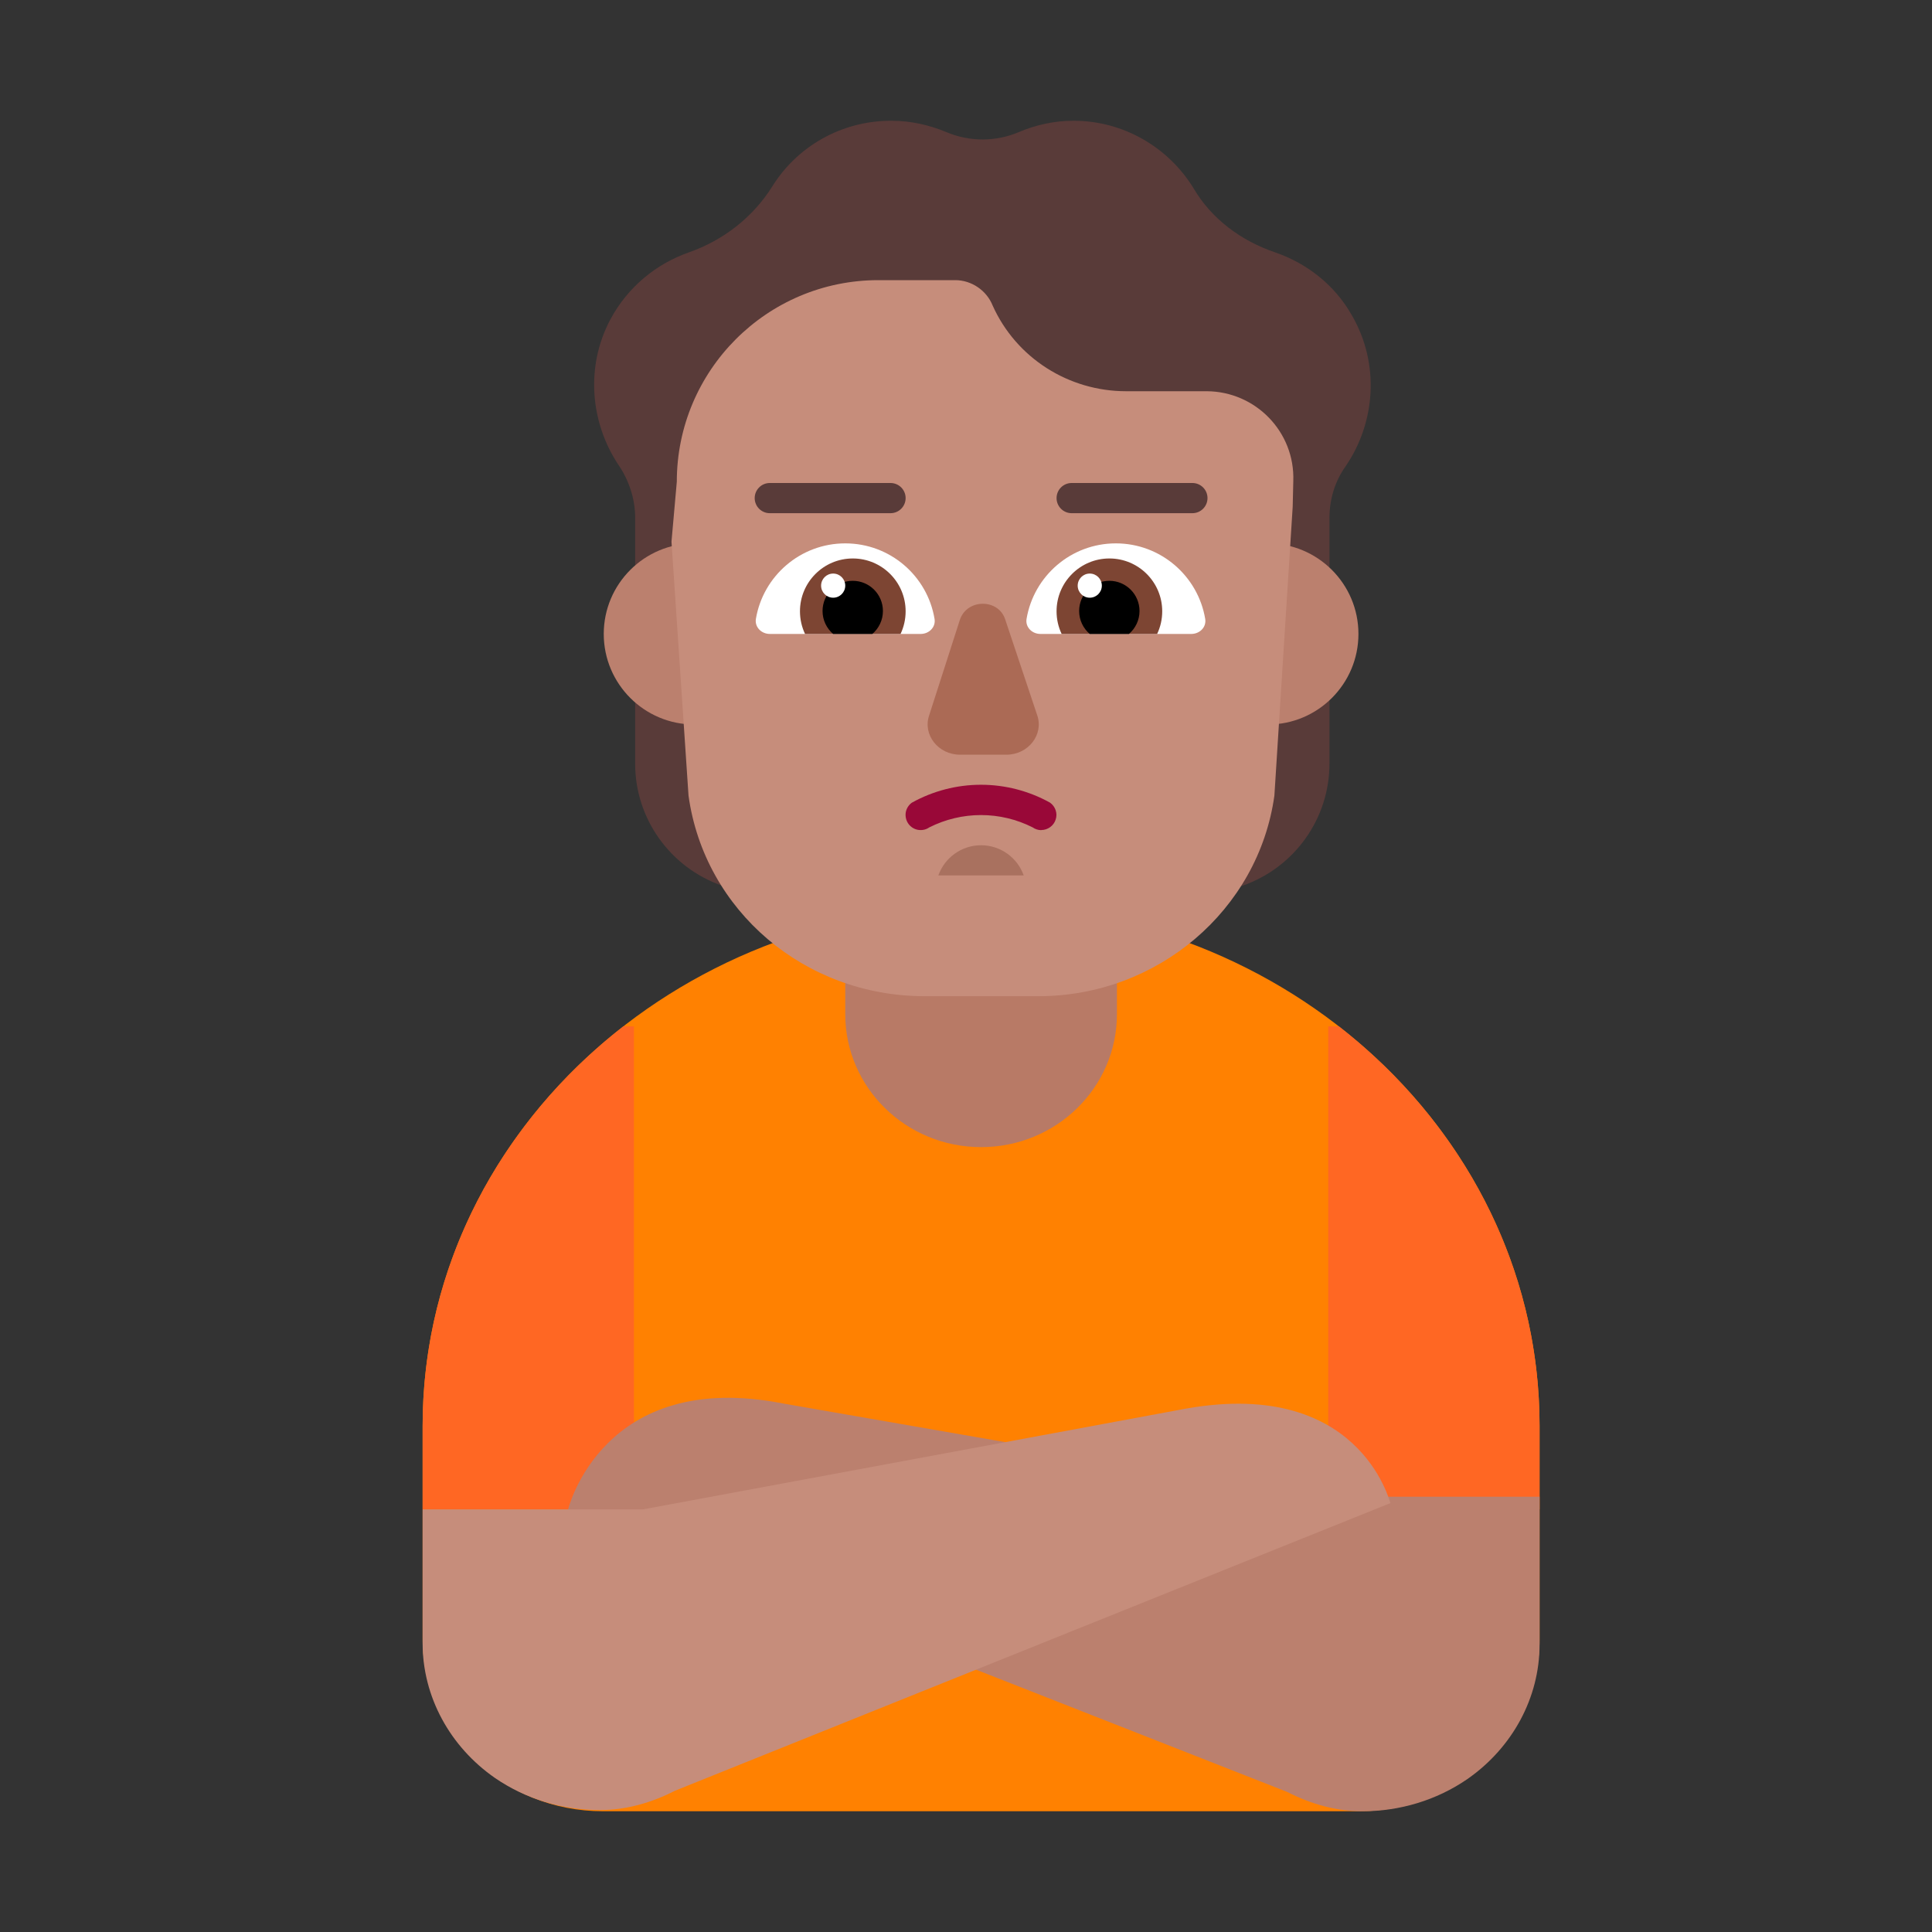 <svg enable-background="new 0 0 128 128" viewBox="0 0 128 128" xmlns="http://www.w3.org/2000/svg"><rect x="0" y="0" width="128" height="128" fill="#333333" stroke="none"/><g transform="scale(4)"><path d="m22.513 30c1.653 0 2.987-1.278 2.987-2.849v-3.534c0-4.762-4.142-8.617-9.25-8.617s-9.25 3.856-9.25 8.617v3.534c0 1.571 1.334 2.849 2.987 2.849z" fill="#ff8101"/><path d="m16.25 19c-1.243 0-2.25-.986-2.25-2.203v-2.595c0-1.217 1.007-2.203 2.25-2.203s2.25.986 2.25 2.203v2.595c0 1.217-1.007 2.203-2.25 2.203z" fill="#b87a66"/><path d="m10.5 25h-3.5v-1.383c0-2.66 1.292-5.037 3.324-6.617h.176z" fill="#ff6723"/><path d="m22 25h3.5v-1.383c0-2.66-1.292-5.037-3.324-6.617h-.176z" fill="#ff6723"/><path d="m22.39 5.22c-.29-.51-.75-.86-1.27-1.04-.56-.19-1.05-.55-1.35-1.06-.41-.67-1.15-1.12-1.99-1.12-.32 0-.63.07-.91.19-.38.16-.81.16-1.19 0-.29-.12-.59-.19-.92-.19-.83 0-1.56.43-1.97 1.09-.32.51-.81.89-1.38 1.09-.54.19-1.01.57-1.3 1.11-.42.79-.33 1.72.14 2.42.17.25.27.56.27.86v4.08c0 .91.58 1.72 1.44 2.02l1.85.64v-7.27c.14-.14.27-.3.37-.49.17-.29.26-.6.3-.91.09.01.18.02.28.02.58 0 1.1-.21 1.51-.56.41.35.93.56 1.51.56.09 0 .18-.01.28-.02.03.31.13.62.3.91.11.18.23.34.37.49v7.27l1.85-.64c.86-.3 1.44-1.11 1.44-2.02v-4.07c0-.31.09-.61.27-.86.49-.72.57-1.69.1-2.5z" fill="#593b39"/><path d="m13 10.5c0 .828-.672 1.5-1.5 1.5s-1.5-.672-1.5-1.5c0-.828.672-1.5 1.5-1.5s1.5.672 1.5 1.5z" fill="#bb806e"/><path d="m22.5 10.5c0 .828-.672 1.5-1.5 1.5s-1.5-.672-1.5-1.5c0-.828.672-1.5 1.5-1.5s1.5.672 1.5 1.5z" fill="#bb806e"/><path d="m14.55 4.64c-1.85 0-3.34 1.5-3.34 3.34l-.088.992.282 4.205c.264 1.909 1.928 3.323 3.908 3.323h1.888c1.969 0 3.644-1.424 3.908-3.323l.303-4.784.01-.423c.03-.818-.626-1.486-1.433-1.49h-1.337c-.95 0-1.82-.55-2.21-1.42-.1-.25-.35-.42-.62-.42z" fill="#c68d7b"/><path d="m17.249 13.75c-.052 0-.103-.016-.145-.046-.265-.134-.558-.204-.856-.204-.297 0-.59.07-.856.204-.054.038-.121.052-.186.041-.065-.011-.123-.048-.161-.102-.038-.054-.053-.121-.043-.186.011-.065.047-.123.101-.162.35-.195.745-.297 1.145-.297s.795.102 1.145.297c.043.031.075.075.092.125.017.05.017.104 0.0.155-.016.05-.048.094-.091.125-.043.031-.094.048-.147.048z" fill="#990838"/><path d="m15.9 10.262-.51 1.586c-.11.321.15.652.51.652h.77c.36 0 .62-.331.51-.652l-.53-1.586c-.11-.349-.63-.349-.75 0z" fill="#ab6a55"/><path d="m12.99 23.25 8.86 1.54h3.65v2.45c0 .88-.45 1.71-1.2 2.23-.51.35-1.12.53-1.73.53h-.01c-.43 0-.85-.12-1.24-.32l-11.91-4.68s.57-2.35 3.58-1.75z" fill="#bb806e"/><path d="m19.51 23.356-8.86 1.644h-3.65v2.22c0 .88.45 1.71 1.2 2.23.51.35 1.12.53 1.73.53h.01c.43 0 .85-.12 1.24-.32l11.85-4.764c-.01 0-.51-2.14-3.52-1.54z" fill="#c68d7b"/><path d="m15.479 10.251c.023.136-.091.249-.229.249h-2.5c-.138 0-.252-.113-.23-.249.119-.71.736-1.251 1.48-1.251s1.361.541 1.479 1.251z" fill="#fff"/><path d="m19.962 10.251c.023.136-.091.249-.23.249h-2.5c-.138 0-.252-.113-.229-.249.119-.71.736-1.251 1.479-1.251s1.361.541 1.48 1.251z" fill="#fff"/><path d="m15 10.125c0 .134-.03.261-.084.375h-1.582c-.054-.114-.084-.241-.084-.375 0-.483.392-.875.875-.875s.875.392.875.875z" fill="#7d4533"/><path d="m19.25 10.125c0 .134-.03.261-.084.375h-1.582c-.054-.114-.084-.241-.084-.375 0-.483.392-.875.875-.875s.875.392.875.875z" fill="#7d4533"/><path d="m14.624 10.12c0 .152-.068.288-.175.38h-.65c-.107-.092-.175-.228-.175-.38 0-.276.224-.5.5-.5.276 0 .5.224.5.5z"/><path d="m18.874 10.12c0 .152-.068.288-.175.38h-.65c-.107-.092-.175-.228-.175-.38 0-.276.224-.5.5-.5.276 0 .5.224.5.5z"/><path d="m13.8 9.9c.11 0 .2-.09.2-.2s-.09-.2-.2-.2c-.111 0-.2.09-.2.2s.089.2.2.2z" fill="#fff"/><path d="m18.05 9.9c.11 0 .2-.09.2-.2s-.09-.2-.2-.2c-.111 0-.2.09-.2.2s.089.2.2.2z" fill="#fff"/><path d="m16.957 14.5h-1.415c.103-.291.381-.5.707-.5.327 0 .604.209.707.5z" fill="#a9715f"/><g fill="#593b39"><path d="m12.75 8c-.138 0-.25.112-.25.25s.112.25.25.25h2c.138 0 .25-.112.25-.25s-.112-.25-.25-.25z"/><path d="m17.75 8c-.138 0-.25.112-.25.25s.112.25.25.25h2c.138 0 .25-.112.25-.25s-.112-.25-.25-.25z"/></g></g></svg>